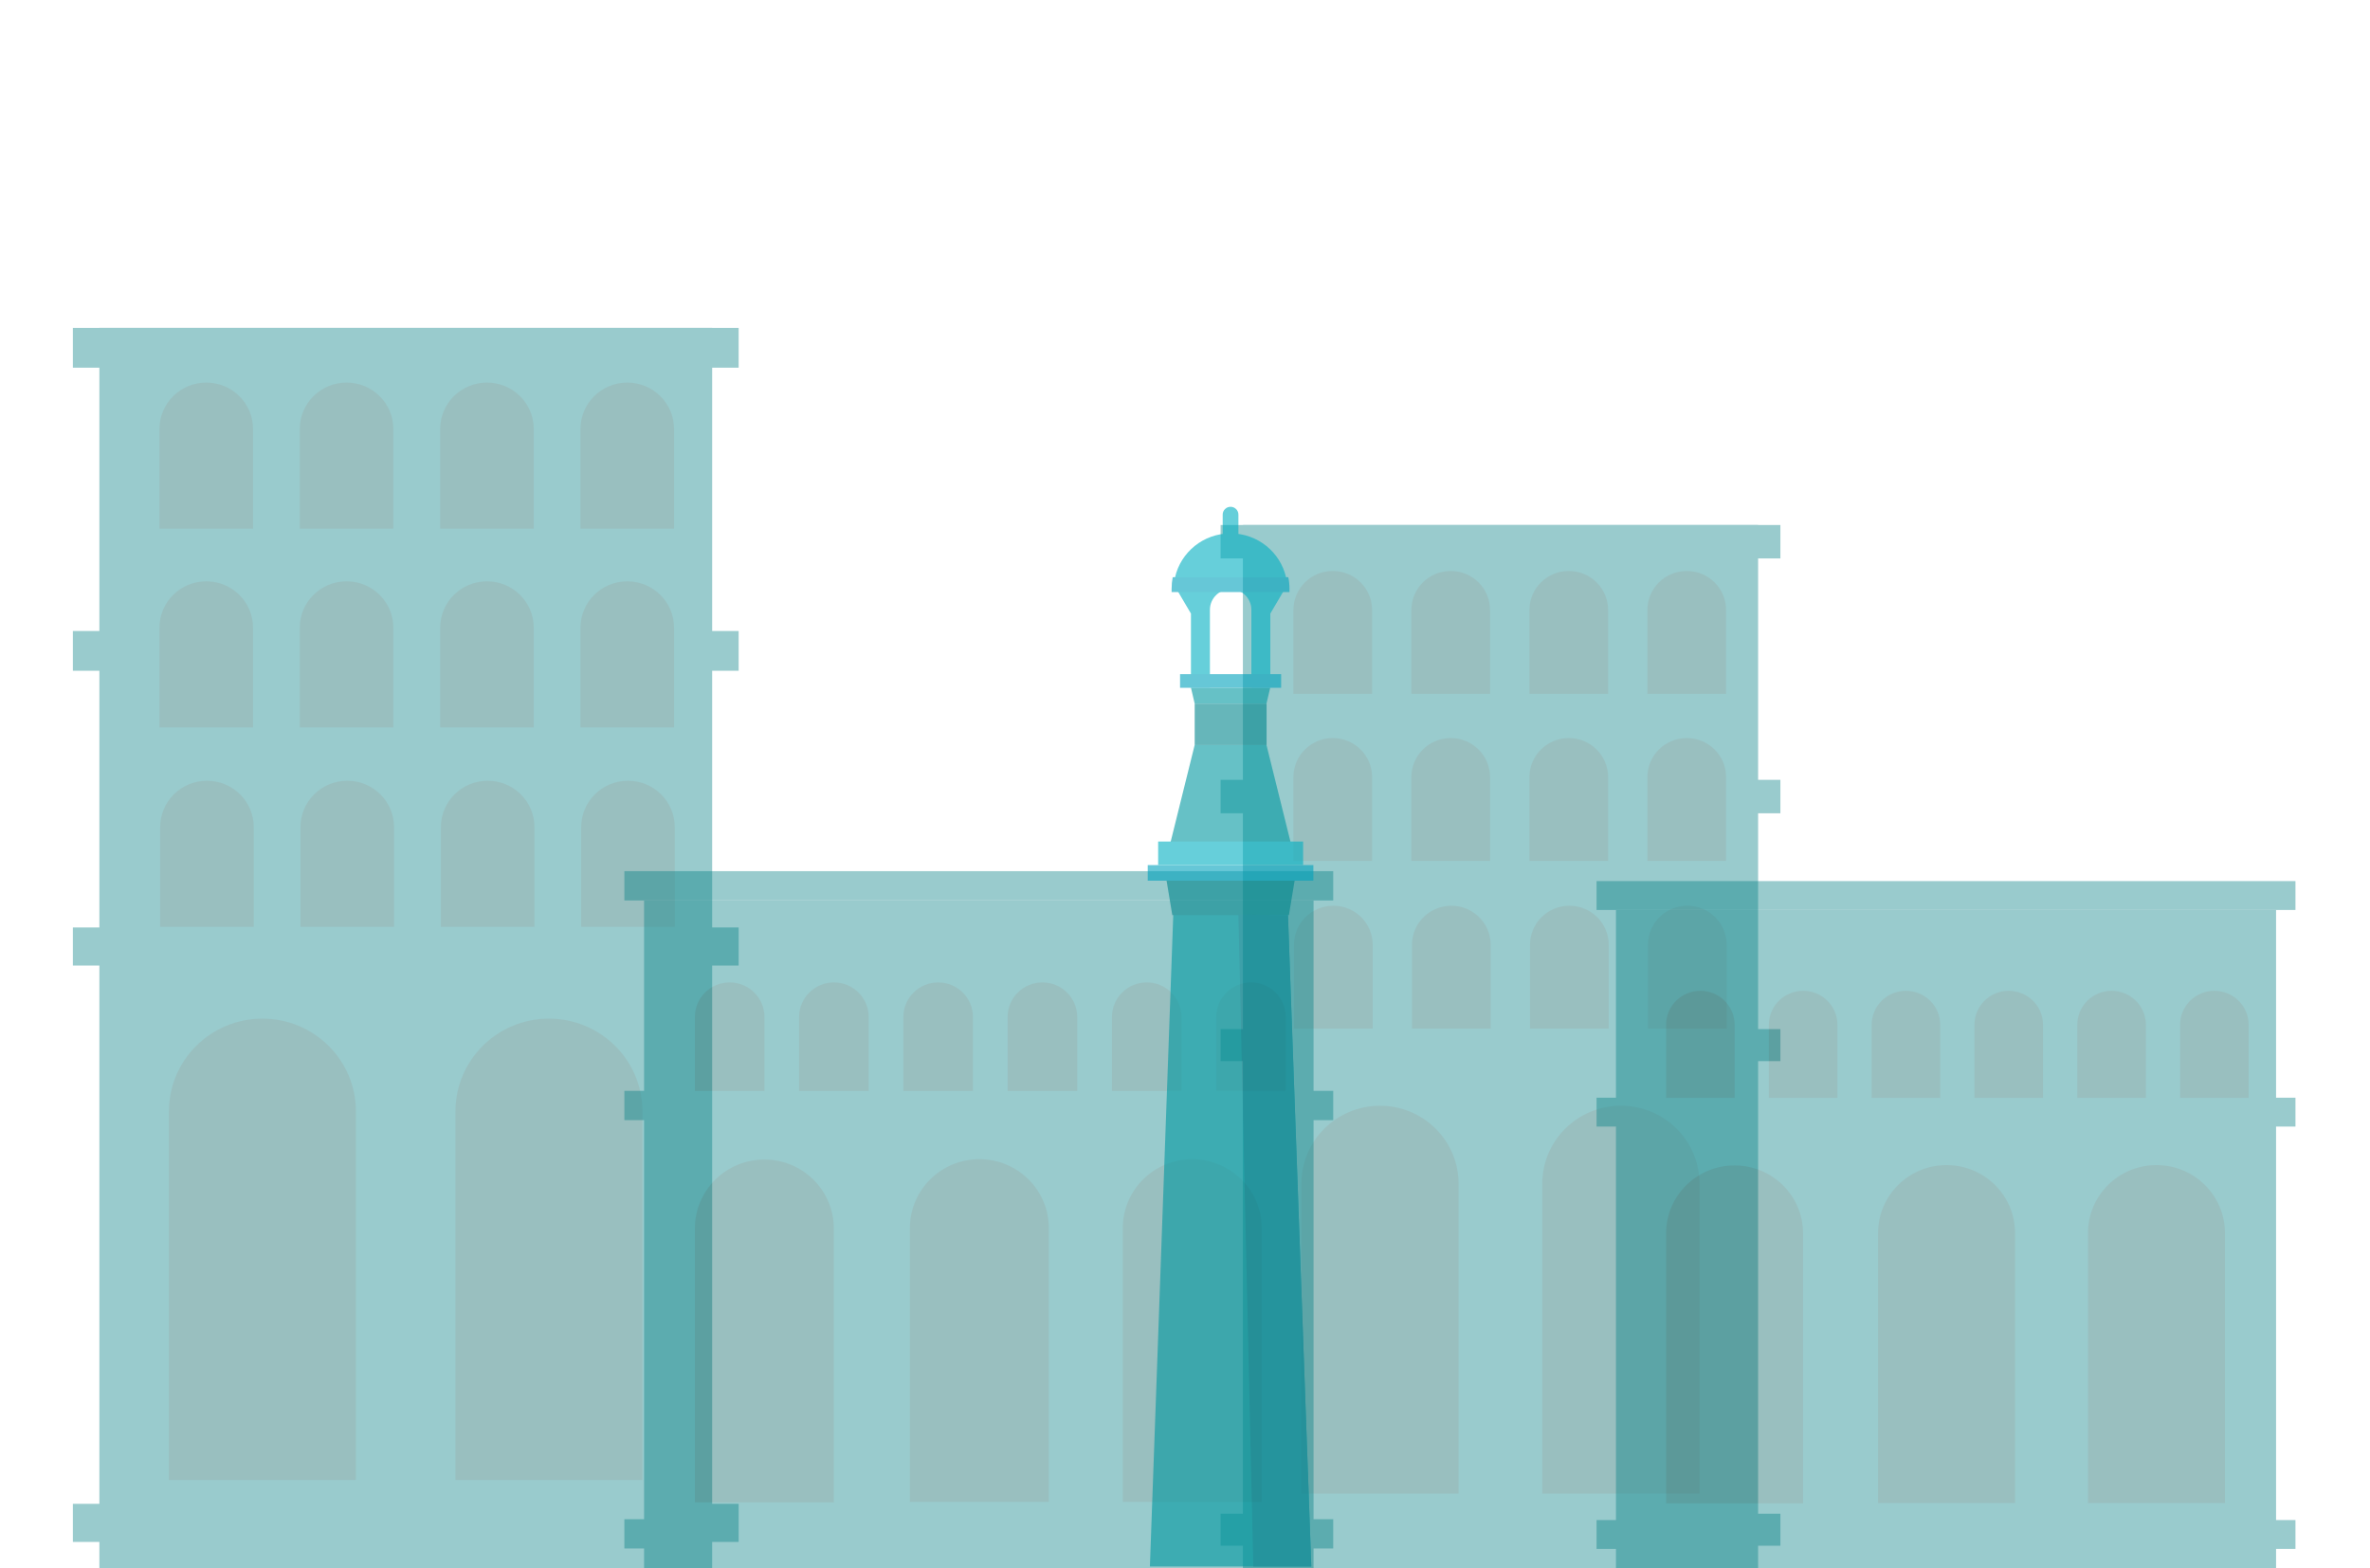 <svg width="1431" height="947" viewBox="0 0 1431 947" fill="none" xmlns="http://www.w3.org/2000/svg">
<g opacity="0.4">
<path d="M430 198H60V947H430V198Z" fill="#007C82"/>
<path d="M446 381H44V405H446V381Z" fill="#007C82"/>
<path d="M446 198H44V222H446V198Z" fill="#007C82"/>
<path d="M446 560H44V583H446V560Z" fill="#007C82"/>
<path d="M446 908H44V931H446V908Z" fill="#007C82"/>
<path d="M153.158 559.621H96.707V499.438C96.707 483.945 109.344 471.412 124.967 471.412C140.59 471.412 153.227 483.945 153.227 499.438V559.621H153.158Z" fill="#006060"/>
<path d="M237.869 559.621H181.418V499.438C181.418 483.945 194.055 471.412 209.678 471.412C225.301 471.412 237.938 483.945 237.938 499.438V559.621H237.869Z" fill="#006060"/>
<path d="M322.651 559.621H266.2V499.438C266.2 483.945 278.837 471.412 294.46 471.412C310.083 471.412 322.72 483.945 322.72 499.438V559.621H322.651Z" fill="#006060"/>
<path d="M407.361 559.621H350.91V499.438C350.91 483.945 363.547 471.412 379.17 471.412C394.793 471.412 407.431 483.945 407.431 499.438V559.621H407.361Z" fill="#006060"/>
<path d="M152.727 439.209H96.276V379.026C96.276 363.532 108.914 351 124.537 351C140.16 351 152.797 363.532 152.797 379.026V439.209H152.727Z" fill="#006060"/>
<path d="M237.438 439.209H180.987V379.026C180.987 363.532 193.625 351 209.248 351C224.871 351 237.508 363.532 237.508 379.026V439.209H237.438Z" fill="#006060"/>
<path d="M322.22 439.209H265.769V379.026C265.769 363.532 278.406 351 294.029 351C309.652 351 322.289 363.532 322.289 379.026V439.209H322.22Z" fill="#006060"/>
<path d="M406.93 439.209H350.479V379.026C350.479 363.532 363.117 351 378.74 351C394.363 351 407 363.532 407 379.026V439.209H406.93Z" fill="#006060"/>
<path d="M152.727 319.209H96.276V259.026C96.276 243.532 108.914 231 124.537 231C140.16 231 152.797 243.532 152.797 259.026V319.209H152.727Z" fill="#006060"/>
<path d="M237.438 319.209H180.987V259.026C180.987 243.532 193.625 231 209.248 231C224.871 231 237.508 243.532 237.508 259.026V319.209H237.438Z" fill="#006060"/>
<path d="M322.22 319.209H265.769V259.026C265.769 243.532 278.406 231 294.029 231C309.652 231 322.289 243.532 322.289 259.026V319.209H322.22Z" fill="#006060"/>
<path d="M406.93 319.209H350.479V259.026C350.479 243.532 363.117 231 378.74 231C394.363 231 407 243.532 407 259.026V319.209H406.93Z" fill="#006060"/>
<path d="M214.972 893.577H102V671.024C102 640.106 127.275 615.042 158.451 615.042C189.628 615.042 214.902 640.106 214.902 671.024V893.577H214.972Z" fill="#006060"/>
<path d="M387.971 893.577H275V671.024C275 640.106 300.274 615.042 331.451 615.042C362.627 615.042 387.902 640.106 387.902 671.024V893.577H387.971Z" fill="#006060"/>
</g>
<g opacity="0.4">
<path d="M1061.54 317H750.451V946.757H1061.54V317Z" fill="#007C82"/>
<path d="M1075 470.864H737V491.043H1075V470.864Z" fill="#007C82"/>
<path d="M1075 317H737V337.179H1075V317Z" fill="#007C82"/>
<path d="M1075 621.369H737V640.707H1075V621.369Z" fill="#007C82"/>
<path d="M1075 913.967H737V933.305H1075V913.967Z" fill="#007C82"/>
<path d="M828.777 621.048H781.313V570.446C781.313 557.42 791.939 546.882 805.075 546.882C818.21 546.882 828.836 557.42 828.836 570.446V621.048H828.777Z" fill="#006060"/>
<path d="M900.007 621.048H852.543V570.446C852.543 557.42 863.168 546.882 876.304 546.882C889.44 546.882 900.065 557.42 900.065 570.446V621.048H900.007Z" fill="#006060"/>
<path d="M971.288 621.048H923.825V570.446C923.825 557.42 934.45 546.882 947.586 546.882C960.722 546.882 971.347 557.42 971.347 570.446V621.048H971.288Z" fill="#006060"/>
<path d="M1042.51 621.048H995.044V570.446C995.044 557.42 1005.67 546.882 1018.81 546.882C1031.94 546.882 1042.57 557.42 1042.57 570.446V621.048H1042.51Z" fill="#006060"/>
<path d="M828.42 519.806H780.957V469.205C780.957 456.178 791.582 445.641 804.718 445.641C817.853 445.641 828.479 456.178 828.479 469.205V519.806H828.42Z" fill="#006060"/>
<path d="M899.639 519.806H852.175V469.205C852.175 456.178 862.801 445.641 875.936 445.641C889.072 445.641 899.697 456.178 899.697 469.205V519.806H899.639Z" fill="#006060"/>
<path d="M970.923 519.806H923.459V469.205C923.459 456.178 934.085 445.641 947.221 445.641C960.356 445.641 970.982 456.178 970.982 469.205V519.806H970.923Z" fill="#006060"/>
<path d="M1042.15 519.806H994.691V469.205C994.691 456.178 1005.32 445.641 1018.45 445.641C1031.59 445.641 1042.21 456.178 1042.21 469.205V519.806H1042.15Z" fill="#006060"/>
<path d="M828.42 418.913H780.957V368.312C780.957 355.285 791.582 344.748 804.718 344.748C817.853 344.748 828.479 355.285 828.479 368.312V418.913H828.42Z" fill="#006060"/>
<path d="M899.639 418.913H852.175V368.312C852.175 355.285 862.801 344.748 875.936 344.748C889.072 344.748 899.697 355.285 899.697 368.312V418.913H899.639Z" fill="#006060"/>
<path d="M970.923 418.913H923.459V368.312C923.459 355.285 934.085 344.748 947.221 344.748C960.356 344.748 970.982 355.285 970.982 368.312V418.913H970.923Z" fill="#006060"/>
<path d="M1042.15 418.913H994.691V368.312C994.691 355.285 1005.32 344.748 1018.45 344.748C1031.59 344.748 1042.21 355.285 1042.21 368.312V418.913H1042.15Z" fill="#006060"/>
<path d="M880.755 901.84H785.769V714.718C785.769 688.723 807.019 667.648 833.232 667.648C859.446 667.648 880.696 688.723 880.696 714.718V901.84H880.755Z" fill="#006060"/>
<path d="M1026.21 901.84H931.221V714.718C931.221 688.723 952.471 667.648 978.685 667.648C1004.9 667.648 1026.15 688.723 1026.15 714.718V901.84H1026.21Z" fill="#006060"/>
</g>
<g opacity="0.4">
<path d="M1374.28 549.438H975.721V946.865H1374.28V549.438Z" fill="#007C82"/>
<path d="M1386 532H964V549.437H1386V532Z" fill="#007C82"/>
<path d="M1386 662.781H964V680.219H1386V662.781Z" fill="#007C82"/>
<path d="M1386 917.802H964V935.24H1386V917.802Z" fill="#007C82"/>
<path d="M1047.33 662.864H1005.97V618.772C1005.97 607.42 1015.23 598.239 1026.67 598.239C1038.12 598.239 1047.38 607.42 1047.38 618.772V662.864H1047.33Z" fill="#006060"/>
<path d="M1109.39 662.864H1068.03V618.772C1068.03 607.42 1077.29 598.239 1088.74 598.239C1100.18 598.239 1109.44 607.42 1109.44 618.772V662.864H1109.39Z" fill="#006060"/>
<path d="M1171.45 662.864H1130.1V618.772C1130.1 607.42 1139.35 598.239 1150.8 598.239C1162.25 598.239 1171.5 607.42 1171.5 618.772V662.864H1171.45Z" fill="#006060"/>
<path d="M1233.52 662.864H1192.16V618.772C1192.16 607.42 1201.42 598.239 1212.86 598.239C1224.31 598.239 1233.57 607.42 1233.57 618.772V662.864H1233.52Z" fill="#006060"/>
<path d="M1295.63 662.864H1254.27V618.772C1254.27 607.42 1263.53 598.239 1274.98 598.239C1286.42 598.239 1295.68 607.42 1295.68 618.772V662.864H1295.63Z" fill="#006060"/>
<path d="M1357.69 662.864H1316.33V618.772C1316.33 607.42 1325.59 598.239 1337.04 598.239C1348.48 598.239 1357.74 607.42 1357.74 618.772V662.864H1357.69Z" fill="#006060"/>
<path d="M1088.69 907.745H1005.97V744.694C1005.97 722.042 1024.49 703.679 1047.33 703.679C1070.17 703.679 1088.69 722.042 1088.69 744.694V907.745V907.745Z" fill="#006060"/>
<path d="M1216.74 907.534H1133.97V744.483C1133.97 721.831 1152.49 703.468 1175.33 703.468C1198.17 703.468 1216.69 721.831 1216.69 744.483V907.534H1216.74Z" fill="#006060"/>
<path d="M1343.49 907.534H1260.72V744.483C1260.72 721.831 1279.24 703.468 1302.08 703.468C1324.92 703.468 1343.43 721.831 1343.43 744.483V907.534H1343.49Z" fill="#006060"/>
</g>
<g opacity="0.4">
<path d="M793.116 543.686H388.895V946.764H793.116V543.686Z" fill="#007C82"/>
<path d="M805 526H377V543.685H805V526Z" fill="#007C82"/>
<path d="M805 658.641H377V676.326H805V658.641Z" fill="#007C82"/>
<path d="M805 917.288H377V934.973H805V917.288Z" fill="#007C82"/>
<path d="M461.508 658.724H419.562V614.005C419.562 602.492 428.952 593.18 440.56 593.18C452.169 593.18 461.559 602.492 461.559 614.005V658.724H461.508Z" fill="#006060"/>
<path d="M524.456 658.724H482.509V614.005C482.509 602.492 491.899 593.18 503.508 593.18C515.117 593.18 524.507 602.492 524.507 614.005V658.724H524.456Z" fill="#006060"/>
<path d="M587.406 658.724H545.459V614.005C545.459 602.492 554.85 593.18 566.458 593.18C578.067 593.18 587.457 602.492 587.457 614.005V658.724H587.406Z" fill="#006060"/>
<path d="M650.348 658.724H608.402V614.005C608.402 602.492 617.792 593.18 629.401 593.18C641.01 593.18 650.4 602.492 650.4 614.005V658.724H650.348Z" fill="#006060"/>
<path d="M713.344 658.724H671.397V614.005C671.397 602.492 680.788 593.18 692.396 593.18C704.005 593.18 713.395 602.492 713.395 614.005V658.724H713.344Z" fill="#006060"/>
<path d="M776.287 658.724H734.341V614.005C734.341 602.492 743.731 593.18 755.34 593.18C766.948 593.18 776.339 602.492 776.339 614.005V658.724H776.287Z" fill="#006060"/>
<path d="M503.454 907.087H419.562V741.718C419.562 718.744 438.342 700.12 461.508 700.12C484.674 700.12 503.454 718.744 503.454 741.718V907.087V907.087Z" fill="#006060"/>
<path d="M633.331 906.873H549.387V741.504C549.387 718.53 568.167 699.906 591.333 699.906C614.499 699.906 633.279 718.53 633.279 741.504V906.873H633.331Z" fill="#006060"/>
<path d="M761.881 906.873H677.937V741.504C677.937 718.53 696.717 699.906 719.883 699.906C743.049 699.906 761.83 718.53 761.83 741.504V906.873H761.881Z" fill="#006060"/>
</g>
<g opacity="0.6">
<path d="M764.697 449.815H721.34L706.689 508.87H779.347L764.697 449.815Z" fill="#0098A0"/>
<path d="M764.769 424.816H721.353V449.873H764.769V424.816Z" fill="#00858C"/>
<path d="M764.703 424.816H721.346L719.092 415.229H766.957L764.703 424.816Z" fill="#0098A0"/>
<path d="M719.096 370.467V415.229H730.543V368.173C730.543 361.35 736.118 355.762 743.058 355.762H710.436L719.096 370.467Z" fill="#00AFC1"/>
<path d="M743.058 355.762C749.938 355.762 755.573 361.291 755.573 368.173V415.229H767.02V370.467L775.68 355.762H743.058Z" fill="#00AFC1"/>
<path d="M773.547 407.052H712.515V415.287H773.547V407.052Z" fill="#00A1BC"/>
<path d="M707.413 355.468V357.468H778.587V355.468C778.587 353.115 778.35 350.762 777.875 348.527H708.065C707.65 350.821 707.413 353.115 707.413 355.468Z" fill="#00A1BC"/>
<path d="M776.512 348.586C773.072 333.41 759.371 322.058 743.001 322.058C726.631 322.058 712.93 333.41 709.49 348.586H776.512Z" fill="#00AFC1"/>
<path d="M747.747 326.116H738.257V310.706C738.257 308.118 740.392 306 743.002 306C745.612 306 747.747 308.118 747.747 310.706V326.116Z" fill="#00AFC1"/>
<path d="M791.754 945.842H694.305L708.421 552.161H777.638L791.754 945.842Z" fill="#0098A0"/>
<path d="M778.234 552.573H707.831L704.213 530.751H781.852L778.234 552.573Z" fill="#00858C"/>
<path d="M793 522.339H693V531.75H793V522.339Z" fill="#00A1BC"/>
<path d="M786.831 508.104H699.286V522.339H786.831V508.104Z" fill="#00AFC1"/>
<path d="M791.753 945.842L777.696 552.573L747.743 552.161L756.759 945.842H791.753Z" fill="#008391"/>
</g>
</svg>
